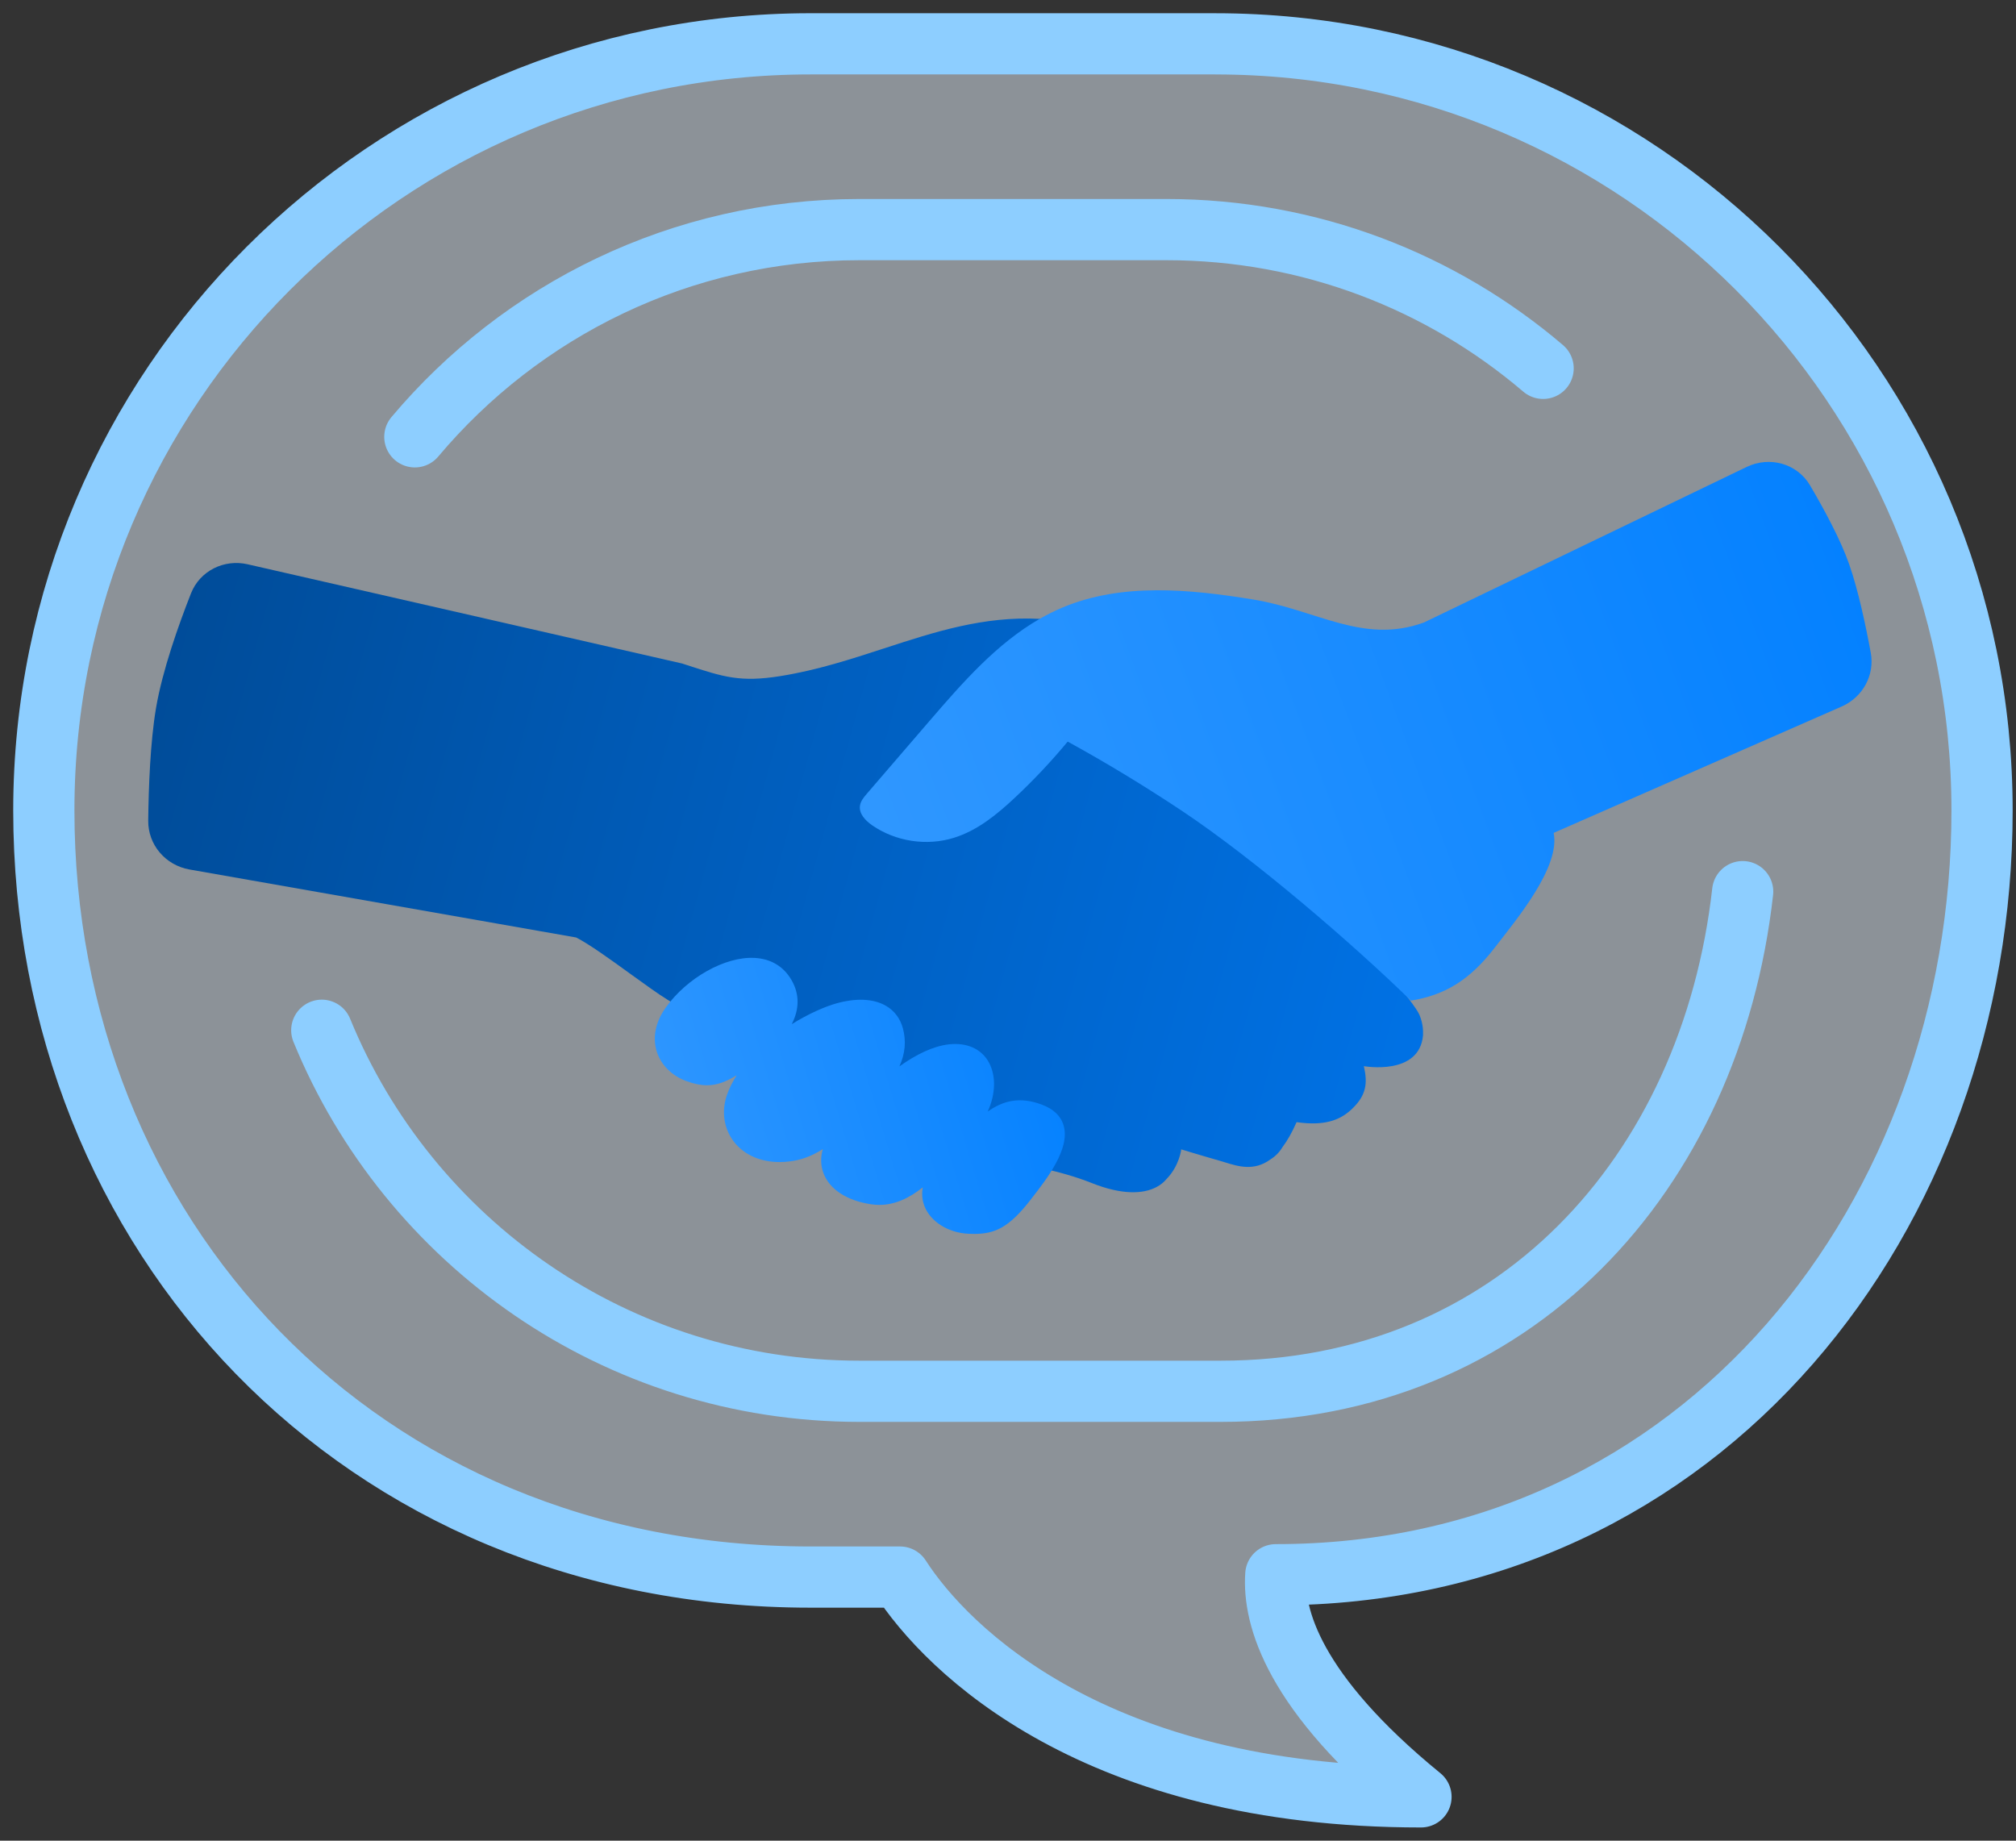 <svg width="92" height="84" viewBox="0 0 92 84" fill="none" xmlns="http://www.w3.org/2000/svg">
<rect x="0" y="0" width="92" height="84" fill="#333333" stroke="none"/>
<path d="M55.466 2H36.985C17.663 2 2 17.663 2 36.985C2 56.306 16.37 71.97 36.985 71.97H41.073C43.231 75.32 49.999 82 64.847 82C59.013 77.237 58.09 73.785 58.221 71.863C77.809 71.863 90.451 55.38 90.451 36.986C90.451 17.664 74.788 2.001 55.466 2.001V2Z" fill="#E7F2FE" fill-opacity="0.5"/>
<path d="M14.684 47.016C18.638 56.681 28.135 63.492 39.225 63.492H55.701C69.083 63.492 78.076 53.575 79.527 40.69" stroke="#8DCEFF" stroke-width="2.793" stroke-linecap="round" stroke-linejoin="round"/>
<path d="M18.931 19.935C23.793 14.153 31.079 10.478 39.225 10.478H53.228C59.789 10.478 65.792 12.862 70.42 16.81" stroke="#8DCEFF" stroke-width="2.793" stroke-linecap="round" stroke-linejoin="round"/>
<path fill-rule="evenodd" clip-rule="evenodd" d="M61.627 50.671C61.654 50.647 61.682 50.621 61.709 50.595C62.354 49.979 62.418 49.426 62.239 48.654C62.239 48.654 64.786 49.115 64.941 47.233C64.942 47.212 64.942 47.19 64.939 47.167C64.95 46.871 64.885 46.565 64.766 46.292C64.534 45.763 62.447 43.306 62.237 43.102C58.967 39.703 54.661 37.002 54.661 37.002C55.856 36.949 56.931 36.639 58.129 36.294L58.196 36.275C59.66 35.854 61.045 34.947 61.729 33.586L48.95 28.664C48.95 28.664 48.361 28.288 47.446 28.242C44.884 28.109 42.64 28.841 40.342 29.59C38.824 30.085 37.282 30.587 35.609 30.854C33.786 31.144 33.033 30.899 31.364 30.356C31.288 30.331 31.211 30.306 31.132 30.28L11.3 25.751C10.222 25.505 9.12 26.051 8.715 27.081C8.147 28.523 7.41 30.6 7.12 32.312C6.857 33.862 6.781 35.949 6.764 37.446C6.751 38.554 7.555 39.487 8.646 39.679L26.295 42.783C26.91 43.099 27.878 43.8 28.78 44.453C29.432 44.924 30.05 45.371 30.477 45.632C31.658 46.351 32.812 47.115 33.966 47.879C35.799 49.093 37.631 50.305 39.568 51.339C41.305 52.267 43.23 52.576 45.163 52.886C46.745 53.141 48.332 53.396 49.829 53.991C51.192 54.533 52.167 54.496 52.778 54.171L52.779 54.171L52.778 54.171C52.962 54.074 53.112 53.95 53.231 53.809C53.827 53.199 53.905 52.452 53.905 52.452C53.905 52.452 55.019 52.791 55.658 52.97C55.739 52.993 55.823 53.019 55.911 53.046C56.499 53.229 57.231 53.457 57.973 52.912C58.204 52.769 58.393 52.576 58.523 52.353C58.742 52.064 58.958 51.69 59.169 51.209C60.447 51.392 61.128 51.115 61.627 50.671Z" fill="url(#paint0_linear_729_1485)"/>
<path d="M68.214 43.245C69.186 41.98 71.218 39.573 70.901 38.009L84.044 32.242C85.001 31.822 85.561 30.816 85.372 29.789C85.146 28.56 84.801 26.929 84.383 25.738C83.988 24.612 83.234 23.224 82.601 22.15C82.011 21.149 80.753 20.805 79.707 21.31L64.98 28.408C62.209 29.417 60.099 27.833 57.188 27.358C54.277 26.884 51.187 26.585 48.471 27.731C48.117 27.88 47.776 28.052 47.446 28.242C45.48 29.371 43.92 31.156 42.425 32.892C41.469 34.004 40.512 35.115 39.555 36.226C39.419 36.385 39.278 36.554 39.246 36.76C39.186 37.129 39.493 37.45 39.8 37.662C40.871 38.403 42.288 38.621 43.532 38.233C44.603 37.901 45.499 37.168 46.316 36.401C47.172 35.599 47.976 34.745 48.724 33.843C50.424 34.774 52.188 35.84 53.936 37.002C57.222 39.189 61.737 43.073 64.388 45.664C65.925 45.412 67.063 44.741 68.214 43.245Z" fill="url(#paint1_linear_729_1485)"/>
<path d="M48.541 51.372C48.416 50.931 48.076 50.605 47.53 50.404C46.526 50.032 45.773 50.234 45.073 50.726C45.424 49.973 45.467 49.128 45.14 48.507C44.807 47.874 44.138 47.566 43.305 47.659C42.573 47.741 41.8 48.126 41.044 48.665C41.306 48.093 41.361 47.512 41.204 46.929C41.081 46.476 40.812 46.118 40.421 45.895C39.862 45.575 39.087 45.537 38.181 45.786C37.651 45.932 36.9 46.261 36.132 46.737C36.484 46.05 36.489 45.371 36.128 44.738C35.769 44.106 35.18 43.751 34.427 43.714C33.089 43.645 31.347 44.623 30.378 45.984C29.916 46.632 29.77 47.341 29.968 47.979C30.159 48.595 30.653 49.09 31.324 49.337C31.676 49.466 31.98 49.526 32.263 49.526C32.731 49.526 33.142 49.36 33.619 49.069C33.433 49.36 33.278 49.665 33.17 49.981C32.908 50.743 33.042 51.553 33.527 52.148C33.995 52.72 34.726 53.031 35.578 53.031C35.734 53.031 35.893 53.02 36.056 52.999C36.484 52.944 36.959 52.813 37.549 52.441C37.44 52.815 37.448 53.193 37.581 53.545C37.862 54.283 38.658 54.798 39.764 54.959C39.888 54.977 40.009 54.986 40.127 54.986C40.856 54.986 41.51 54.663 42.11 54.186C42.045 54.551 42.109 54.844 42.185 55.038C42.463 55.753 43.272 56.261 44.198 56.303C44.287 56.306 44.373 56.309 44.457 56.309C45.395 56.309 46.035 56.029 47.014 54.773L47.062 54.71C47.771 53.801 48.842 52.428 48.541 51.373V51.372Z" fill="url(#paint2_linear_729_1485)"/>
<path d="M55.466 2H36.985C17.663 2 2 17.663 2 36.985C2 56.306 16.37 71.97 36.985 71.97H41.073C43.231 75.32 49.999 82 64.847 82C59.013 77.237 58.09 73.785 58.221 71.863C77.809 71.863 90.451 55.38 90.451 36.986C90.451 17.664 74.788 2.001 55.466 2.001V2Z" stroke="#8DCEFF" stroke-width="2.793" stroke-linecap="round" stroke-linejoin="round"/>
<defs>
<linearGradient id="paint0_linear_729_1485" x1="6.764" y1="32.244" x2="65.509" y2="48.363" gradientUnits="userSpaceOnUse">
<stop stop-color="#004C99"/>
<stop offset="1" stop-color="#0072E6"/>
</linearGradient>
<linearGradient id="paint1_linear_729_1485" x1="89.096" y1="26.027" x2="38.249" y2="44.957" gradientUnits="userSpaceOnUse">
<stop stop-color="#007FFF"/>
<stop offset="1" stop-color="#3399FF"/>
</linearGradient>
<linearGradient id="paint2_linear_729_1485" x1="49.977" y1="46.505" x2="28.576" y2="52.937" gradientUnits="userSpaceOnUse">
<stop stop-color="#007FFF"/>
<stop offset="1" stop-color="#3399FF"/>
</linearGradient>
</defs>
</svg>

